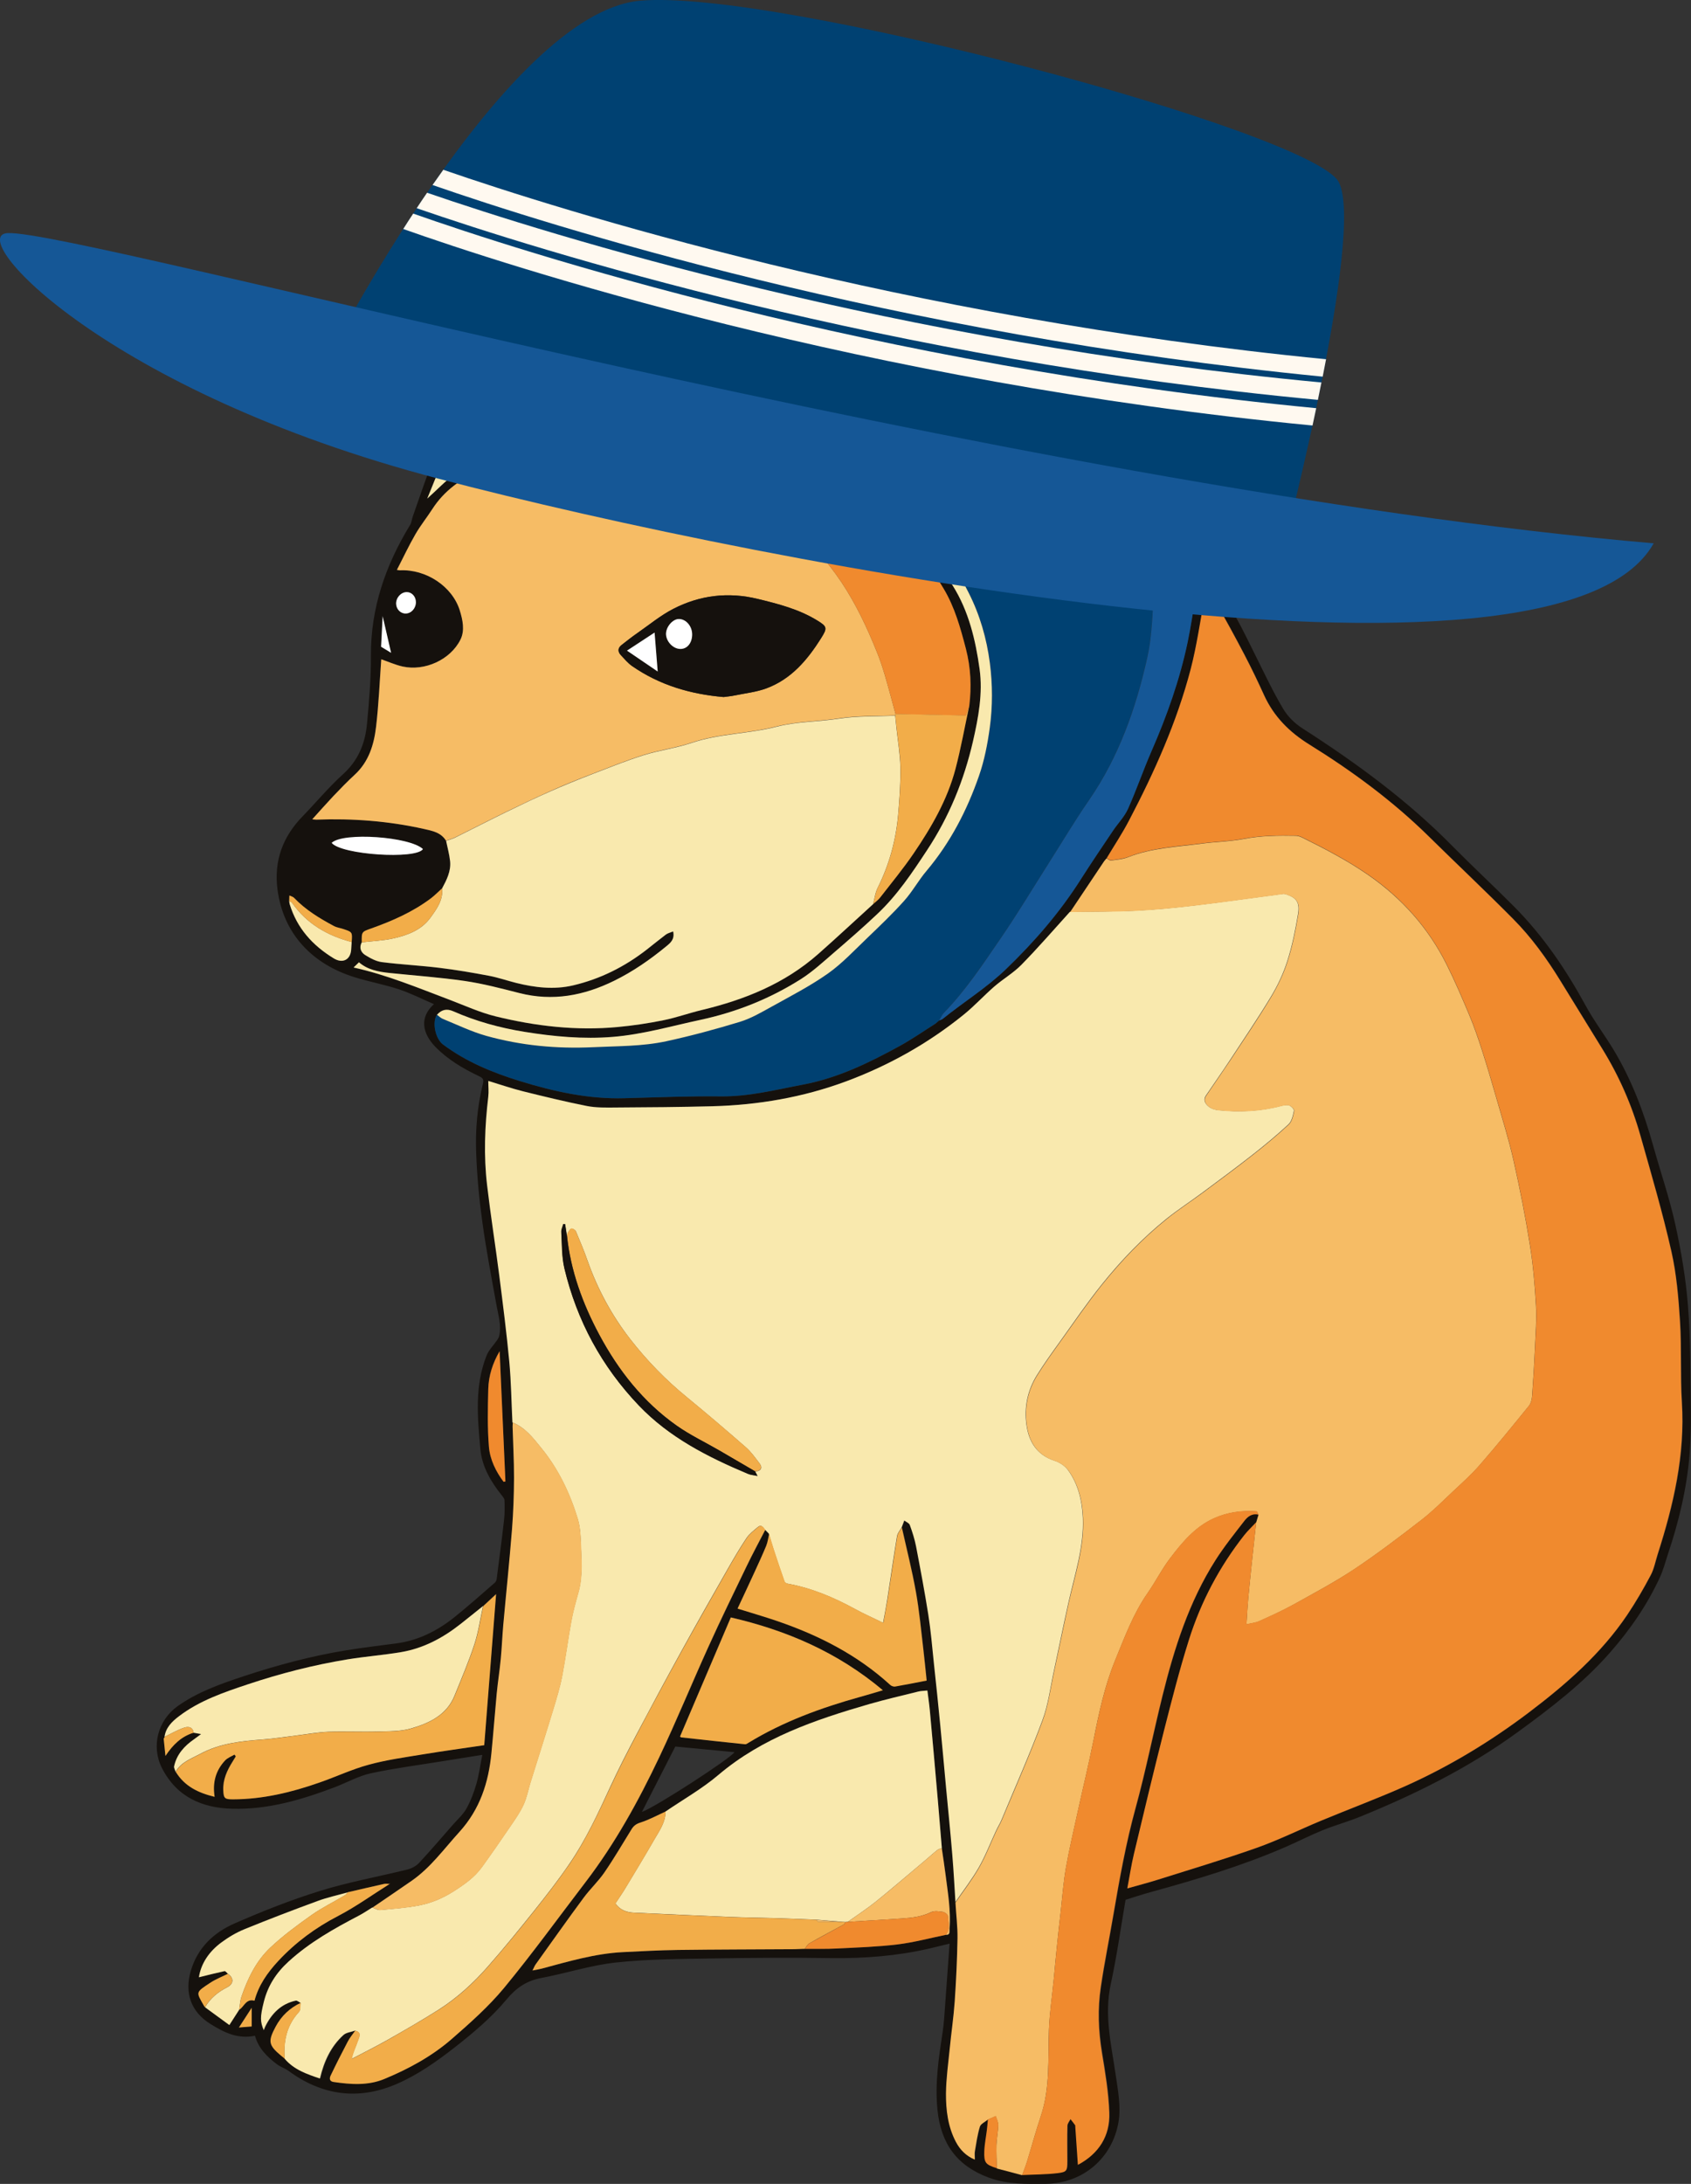 <?xml version="1.0" encoding="UTF-8"?>
<svg id="Capa_1" data-name="Capa 1" xmlns="http://www.w3.org/2000/svg" viewBox="0 0 201.14 259.7">
  <rect x="0" y="0" width="201.14" height="259.7" fill="#333333" stroke="none"/>
  <defs>
    <style>
      .cls-1 {
        fill: #f2ad49;
      }

      .cls-1, .cls-2, .cls-3, .cls-4, .cls-5, .cls-6, .cls-7, .cls-8, .cls-9, .cls-10 {
        stroke-width: 0px;
      }

      .cls-2 {
        fill: #f08a2e;
      }

      .cls-3 {
        fill: #f6bc65;
      }

      .cls-4 {
        fill: #fff;
      }

      .cls-5 {
        fill: #599832;
      }

      .cls-6 {
        fill: #15110d;
      }

      .cls-7 {
        fill: #fff9f0;
      }

      .cls-8 {
        fill: #155796;
      }

      .cls-9 {
        fill: #f9e9ae;
      }

      .cls-10 {
        fill: #004172;
      }
    </style>
  </defs>
  <g>
    <path class="cls-6" d="m133.89,225.87c-.58,3.39-1.05,6.77-1.77,10.09-.79,3.62.04,7.07.56,10.59.28,1.92.68,3.95.36,5.82-.74,4.24-4.19,7.27-8.65,7.32-2.29.02-4.56.09-6.79-.74-3.78-1.41-5.68-4.03-6.09-8.05-.32-3.17.15-6.21.62-9.29.17-1.13.22-2.29.31-3.43.17-2.29.33-4.57.51-7.05-.91.22-1.68.41-2.44.59-3.83.88-7.71,1.18-11.65,1.13-4.7-.07-9.41-.04-14.12.04-3.82.07-7.65.07-11.44.48-3,.32-5.92,1.28-8.9,1.84-1.76.33-3,1.18-4.14,2.55-1.79,2.15-3.93,3.95-6.14,5.68-2.17,1.7-4.41,3.28-6.92,4.37-4.53,1.97-8.87,1.4-12.88-1.55-.41-.3-.93-.46-1.34-.76-1.18-.88-2.23-1.9-2.65-3.42-2.06.44-3.72-.41-5.33-1.42-2.28-1.43-3.07-3.66-2.31-6.27.81-2.78,2.74-4.59,5.25-5.68,3.32-1.45,6.7-2.79,10.16-3.86,3.38-1.05,6.9-1.68,10.34-2.53.5-.12,1.03-.4,1.38-.76,1.39-1.49,2.71-3.04,4.05-4.57.55-.63,1.21-1.2,1.61-1.92.51-.91.89-1.92,1.18-2.92.32-1.11.47-2.28.71-3.47-1.59.25-3.11.5-4.64.74-2.87.47-5.77.84-8.61,1.45-1.47.32-2.84,1.1-4.26,1.64-3.94,1.5-7.96,2.69-12.21,2.58-3.62-.09-6.64-1.41-8.39-4.85-1.32-2.61-.45-5.7,1.87-7.35,2.38-1.69,5.09-2.64,7.83-3.55,3.99-1.32,8.05-2.41,12.2-3.09,1.98-.32,3.97-.56,5.96-.82,2.66-.35,4.95-1.52,7.01-3.18,1.62-1.31,3.18-2.69,4.75-4.06.11-.1.18-.28.2-.44.3-2.35.62-4.7.88-7.05.09-.75.07-1.52.05-2.27,0-.2-.17-.42-.31-.59-1.31-1.63-2.37-3.43-2.56-5.52-.34-3.74-.7-7.51.74-11.13.27-.67.84-1.22,1.26-1.84.12-.17.22-.37.26-.58.24-1.2-.12-2.34-.33-3.5-.6-3.3-1.23-6.59-1.69-9.91-.38-2.74-.64-5.5-.74-8.26-.11-2.76.14-5.53.8-8.22.14-.56-.04-.7-.47-.91-1.89-.9-3.69-1.96-5.17-3.47-1.57-1.61-1.94-3.52-.18-5.09-1.37-.59-2.72-1.28-4.13-1.75-1.74-.58-3.55-.91-5.3-1.45-4.98-1.54-8.5-5.1-9.19-10.49-.42-3.36.63-6.21,2.98-8.63,1.62-1.67,3.11-3.47,4.83-5.03,1.84-1.66,2.64-3.71,2.85-6.04.25-2.68.48-5.37.46-8.05-.03-5.68,1.75-10.77,4.66-15.54.18-.29.2-.68.32-1.01.88-2.48,1.7-4.99,2.69-7.43.41-1.02.52-1.95.34-3-.46-2.65-.32-5.32.07-7.96.24-1.62.48-3.24.91-4.81.62-2.23,1.48-4.39,2.91-6.24,1.98-2.56,4.41-4.48,7.75-4.98,5.9-.89,12.44,1.47,15.16,7.06.5,1.03.73,2.18,1.11,3.34,6.26-1.43,12.7-.87,19.21.17.87-2.64,2.46-4.93,4.16-7.18,1.87-2.49,4.41-3.79,7.39-4.23,7.07-1.04,13.25.96,18.51,5.74,2.58,2.35,4.85,5.01,6.5,8.08,2.89,5.37,5.77,10.78,6.79,16.9.42,2.51.62,5.06.85,7.6.11,1.2.07,2.41.12,3.61,0,.22.08.48.22.64,2.49,2.77,4,6.13,5.64,9.41,1.03,2.07,2.02,4.17,3.2,6.15.54.91,1.38,1.74,2.27,2.31,6.39,4.1,12.49,8.56,17.84,13.99,2.41,2.44,4.92,4.77,7.34,7.2,3.45,3.47,6.17,7.47,8.51,11.76.98,1.8,2.23,3.46,3.3,5.22,2.17,3.58,3.63,7.45,4.75,11.47.87,3.12,1.93,6.19,2.63,9.35.7,3.19,1.26,6.45,1.51,9.71.32,4.01.28,8.05.34,12.08.03,1.82,0,3.64-.14,5.45-.32,4.11-1.28,8.1-2.59,12-.3.91-.54,1.85-.94,2.72-1.52,3.31-3.57,6.27-5.97,9-3.2,3.64-7.01,6.55-10.9,9.39-5.85,4.27-12.26,7.45-18.93,10.15-1.44.58-2.95.99-4.39,1.58-1.49.61-2.92,1.35-4.4,1.99-5.17,2.24-10.56,3.85-15.98,5.34-1,.27-1.98.6-3,.92Zm-114.29-19.33c-.04.07-.08.13-.13.2.07.69.14,1.38.21,2.06.89-1.34,1.88-2.31,3.34-2.76.23.04.46.08.9.16-.39.29-.61.45-.83.61-1.16.81-2.07,1.8-2.38,3.22-.04.2.12.45.19.68,1.05,1.71,2.69,2.48,4.61,2.95-.28-1.71.14-3.15,1.26-4.34.29-.3.73-.46,1.1-.68.05.07.11.14.16.21-.13.21-.25.43-.39.64-.65,1.03-1.14,2.12-1.1,3.37.04,1,.17,1.1,1.16,1.1,3.56,0,6.96-.83,10.29-2,1.96-.69,3.86-1.58,5.86-2.12,2.13-.58,4.33-.88,6.51-1.24,2.36-.39,4.73-.71,7.22-1.08.47-5.92.94-11.88,1.41-17.96-.62.58-1.07,1-1.53,1.42-.89.71-1.78,1.44-2.68,2.14-2.1,1.64-4.4,2.89-7.05,3.34-2.13.36-4.29.52-6.41.87-4.02.66-7.96,1.67-11.83,2.96-2.89.96-5.77,1.94-8.23,3.82-.82.62-1.54,1.33-1.69,2.43h.03Zm14.8-99.39c.02.13.02.26.06.38.87,2.85,2.72,4.9,5.23,6.43,1.04.63,1.98.21,2.08-1,.03-.31.04-.62.06-.93.09-1.18.09-1.19-.98-1.55-.37-.12-.77-.17-1.11-.35-1.72-.92-3.39-1.93-4.76-3.36-.14-.14-.37-.19-.56-.28,0,.22-.01.45-.02.67Zm11.96,116.88c-.23,0-.47-.05-.69,0-1.44.32-2.88.66-4.31.99-1.2.34-2.42.6-3.58,1.03-2.91,1.07-5.81,2.18-8.69,3.35-.97.4-1.91.95-2.76,1.58-1.43,1.06-2.41,2.47-2.67,4.14,1.02-.25,2.03-.51,3.05-.73.11-.02.27.21.41.32-.69.35-1.43.63-2.07,1.05-1.79,1.18-1.72,1.07-.78,2.74.04.07.09.13.13.19.96.7,1.92,1.4,2.9,2.11.47-.74.82-1.28,1.17-1.82.58-.36.8-1.35,1.81-1.07.47-1.81,1.5-3.32,2.85-4.75,2.07-2.21,4.4-3.93,7.08-5.32,2.14-1.11,4.11-2.54,6.15-3.83,0-.03.01-.07.02-.1,0,.04,0,.07,0,.11Zm66.15,6.04c.57.03.41-.4.44-.71.18-2.2-.21-4.35-.48-6.52-.13-1.03-.29-2.05-.44-3.07-.16-1.87-.31-3.75-.47-5.62-.31-3.59-.63-7.18-.96-10.76-.07-.77-.19-1.54-.29-2.36-.4.04-.75.04-1.07.12-1.96.49-3.93.94-5.87,1.5-6.41,1.86-12.68,3.98-17.91,8.41-1.94,1.64-4.19,2.92-6.3,4.36-.99.45-1.96.98-2.99,1.31-.5.16-.8.39-1.06.8-1.06,1.71-2.07,3.45-3.21,5.11-.73,1.07-1.7,1.97-2.47,3.01-1.93,2.63-3.82,5.29-5.72,7.94-.12.17-.19.37-.38.73.51-.1.81-.15,1.1-.22,3.17-.84,6.32-1.78,9.63-1.96,2.19-.11,4.38-.23,6.57-.26,4.62-.06,9.24-.06,13.86-.09.35-.01.7-.03,1.05-.04.05,0,.1,0,.16,0,1.27-.01,2.55.02,3.82-.04,2.42-.12,4.85-.2,7.25-.49,1.93-.23,3.82-.75,5.73-1.14Zm2.78-146.12c.28-2.3.19-4.54-.4-6.82-.65-2.49-1.32-4.93-2.65-7.15-2.08-3.48-4.58-6.58-7.84-9.06-1.92-1.45-3.8-2.94-5.98-4-3.5-1.72-7.24-2.73-10.97-3.79-3.84-1.09-7.75-1.66-11.74-1.51-3.47.13-6.92.47-10.32,1.26-2.86.67-5.63,1.53-8.2,2.99-2.33,1.04-4.35,2.47-5.76,4.65-.65,1.01-1.41,1.95-2.01,2.99-.79,1.37-1.46,2.8-2.21,4.25.2.03.28.05.35.05,3.13-.15,6.23,1.92,7.12,4.74.37,1.16.64,2.41.09,3.5-1.2,2.41-4.26,3.78-6.88,3.2-.89-.2-1.75-.59-2.54-.86-.2,2.64-.3,5.36-.62,8.05-.25,2.11-.86,4.13-2.53,5.67-.88.81-1.72,1.68-2.55,2.55-.83.88-1.63,1.79-2.51,2.76.25.02.37.05.49.04,4.3-.16,8.56.16,12.77,1.1,1.01.23,2.06.41,2.66,1.42.16.81.39,1.61.48,2.43.13,1.19-.41,2.22-.95,3.23-.44.4-.86.83-1.33,1.19-2.14,1.61-4.56,2.67-7.06,3.57-1.19.42-1.19.41-1.17,1.67-.33.63-.09,1.19.41,1.51.6.38,1.29.76,1.98.84,2.28.29,4.58.4,6.85.68,1.98.24,3.96.58,5.92.95,1.09.21,2.15.58,3.23.85,2.23.55,4.48.82,6.74.29,3.24-.76,6.15-2.21,8.77-4.26.76-.59,1.5-1.22,2.28-1.79.23-.17.55-.24.86-.37.22.95-.33,1.38-.83,1.78-1.92,1.58-3.95,2.99-6.19,4.09-3.6,1.77-7.31,2.47-11.27,1.46-2.15-.55-4.31-1.11-6.51-1.44-2.96-.43-5.96-.64-8.95-.95-1.33-.14-2.63-.39-3.62-1.27-.23.22-.44.42-.64.62,3.94.87,7.66,2.42,11.42,3.84,1.81.68,3.6,1.51,5.47,1.97,4.76,1.16,9.61,1.73,14.52,1.27,1.81-.17,3.62-.44,5.41-.8,1.55-.31,3.04-.85,4.58-1.22,5.1-1.22,9.86-3.14,13.85-6.65,2.21-1.95,4.36-3.96,6.54-5.94.28-.26.61-.49.84-.79,1.34-1.73,2.74-3.43,3.97-5.23,2.12-3.11,4.01-6.37,4.98-10.04.65-2.47,1.1-5,1.64-7.5Zm-3.59,37.41h.01c.14-.07.3-.1.41-.2,2.47-2,5.18-3.67,7.5-5.89,3.39-3.26,6.44-6.78,8.96-10.76,1.23-1.94,2.52-3.84,3.8-5.74.58-.87,1.35-1.64,1.77-2.57,1.01-2.26,1.81-4.61,2.8-6.87,1.83-4.19,3.35-8.48,4.3-12.96.38-1.78.64-3.59.93-5.39.14-.84.25-1.69.29-2.54.03-.62-.1-1.25-.1-1.88.02-3.17-.15-6.33-.84-9.43-.6-2.72-.79-5.58-2.32-8.05-.25-.4-.44-.83-.64-1.25-2.3-4.73-4.59-9.46-8.24-13.35-.82-.87-1.53-1.86-2.44-2.62-1.94-1.61-4.16-2.76-6.55-3.57-1.3-.44-2.6-1.04-3.94-1.19-1.88-.2-3.81-.2-5.69-.01-2.08.21-4.06.91-5.82,2.11-.32.22-.75.36-.93.66-1.82,2.9-4.03,5.57-5.2,8.84-1.44-.21-2.88-.47-4.32-.62-3.53-.37-7.08-.53-10.63-.34-.2.01-.4.09-.6.13-.92.1-1.84.25-2.76.29-.7.03-1.41-.09-2.12-.15-.15-.47-.3-.94-.46-1.4-1.01-3.02-2.82-5.42-5.64-6.93-3.64-1.96-7.49-2.31-11.43-1.03-1.25.41-2.51.9-3.39,1.98-.62.8-1.34,1.54-1.86,2.4-1.73,2.89-2.77,6.02-3.17,9.38-.35,2.92-.62,5.83-.11,8.73.22,1.28-.05,2.36-.59,3.45-.12.25-.19.54-.28.81-.51,1.26-1.02,2.53-1.58,3.9,1.17-1.05,2.13-2.1,3.28-2.9,2.38-1.67,4.99-2.9,7.78-3.73,3.37-1.01,6.81-1.63,10.32-1.95,3.67-.33,7.35-.49,10.93.3,4.14.91,8.22,2.12,12.25,3.41,5.29,1.69,9.6,5.03,13.38,8.97,1.77,1.84,3.19,4.06,4.56,6.24,1.9,3.01,2.72,6.46,3.2,9.93.4,2.87-.14,5.77-.79,8.61-1.06,4.63-2.82,8.95-5.46,12.93-1.78,2.69-3.56,5.36-5.91,7.58-1.67,1.58-3.41,3.09-5.15,4.59-1.28,1.1-2.54,2.27-3.96,3.17-3.67,2.32-7.64,3.91-11.91,4.83-3.47.75-6.87,1.74-10.44,2.03-3.54.29-7.04-.04-10.52-.6-2.92-.47-5.77-1.26-8.48-2.45-.77-.34-1.38-.18-1.92.41-.6.92-.18,2.87.72,3.54,2.76,2.06,5.87,3.34,9.14,4.35,4.07,1.25,8.16,2.16,12.44,2.04,3.82-.1,7.64-.27,11.46-.22,3.35.04,6.55-.79,9.79-1.4,4.14-.78,7.86-2.6,11.51-4.6,1.46-.8,2.83-1.76,4.24-2.65.14-.12.28-.24.42-.36Zm38,58.76c-.09.31-.19.62-.28.93-.46.49-.97.96-1.38,1.49-2.95,3.75-5.16,7.92-6.59,12.46-1.12,3.55-2.04,7.16-2.96,10.77-1.25,4.89-2.42,9.81-3.59,14.72-.31,1.31-.51,2.64-.78,4.07,1.29-.36,2.44-.66,3.58-1.02,3.95-1.25,7.92-2.43,11.82-3.81,2.6-.92,5.08-2.16,7.64-3.22,3.37-1.4,6.8-2.67,10.13-4.16,5.18-2.32,10.01-5.25,14.55-8.68,4.44-3.36,8.61-6.99,11.75-11.65,1.02-1.51,1.93-3.09,2.78-4.7.41-.77.57-1.67.84-2.52,1.89-5.86,3.27-11.79,2.87-18.04-.2-3.18-.02-6.39-.22-9.58-.18-2.81-.41-5.65-1.03-8.38-1.05-4.61-2.39-9.16-3.67-13.72-1.03-3.66-2.55-7.12-4.55-10.36-1.67-2.71-3.33-5.42-5-8.12-1.62-2.63-3.43-5.14-5.61-7.33-3.29-3.32-6.69-6.52-10.02-9.8-4.29-4.22-9.1-7.76-14.19-10.92-2.39-1.48-4.25-3.33-5.41-5.89-.73-1.61-1.5-3.21-2.32-4.78-1.07-2.06-2.18-4.09-3.32-6.11-.3-.54-.74-1-1.22-1.63-.09.41-.14.61-.18.81-.55,2.89-.95,5.82-1.69,8.65-1.64,6.29-4.3,12.2-7.31,17.94-.81,1.54-1.78,3-2.67,4.5-.1.12-.22.22-.3.35-1.35,2.01-2.69,4.03-4.04,6.04-1.91,2.1-3.77,4.26-5.76,6.29-.96.98-2.18,1.69-3.23,2.59-1.24,1.07-2.35,2.29-3.61,3.32-4.22,3.44-8.94,6.08-14.02,7.96-5.11,1.9-10.47,2.82-15.94,2.96-3.82.1-7.64.13-11.46.15-1.15,0-2.32.03-3.44-.18-2.57-.5-5.11-1.12-7.65-1.76-1.35-.34-2.67-.79-4.07-1.22,0,.66.06,1.27,0,1.86-.41,3.52-.55,7.04-.14,10.56.43,3.59.99,7.16,1.45,10.75.44,3.41.87,6.81,1.19,10.23.22,2.39.26,4.8.37,7.21,0,.16-.03.31-.02.47.06,2.04.18,4.08.17,6.11,0,2.04-.07,4.08-.24,6.11-.3,3.8-.7,7.59-1.04,11.38-.12,1.35-.17,2.71-.3,4.06-.13,1.37-.34,2.73-.48,4.1-.23,2.36-.4,4.73-.63,7.09-.34,3.49-1.36,6.66-3.81,9.36-1.82,2.01-3.41,4.24-5.68,5.81-1.54,1.07-3.1,2.12-4.65,3.18-.53.32-1.05.68-1.6.97-2.95,1.55-5.83,3.15-8.35,5.45-1.52,1.38-2.48,2.9-2.95,4.8-.46,1.83-.43,2.36-.01,3.37.07-.16.12-.31.18-.45.76-1.54,1.88-2.69,3.62-3.06.17-.04.38.17.58.26-1.3.62-2.3,1.56-2.98,2.84-.92,1.73-.85,2.18.62,3.42.16.13.32.26.48.39,1.11,1.29,2.62,1.81,4.19,2.35.48-2.05,1.3-3.81,2.79-5.17.34-.31.91-.35,1.37-.52-.3.43-.64.83-.88,1.29-.7,1.33-1.38,2.68-2.03,4.03-.15.32-.18.69.34.77,2.03.3,4.09.45,6.03-.35,2.89-1.2,5.66-2.7,8.03-4.76,2.18-1.9,4.38-3.85,6.22-6.07,3.37-4.08,6.48-8.38,9.7-12.59,3.51-4.59,6.28-9.62,8.75-14.82,2.06-4.33,3.87-8.79,5.86-13.16,1.46-3.21,3-6.37,4.53-9.55.71-1.47,1.49-2.91,2.24-4.37.15.15.3.3.44.45-.11.48-.17.98-.35,1.43-.43,1.06-.92,2.1-1.4,3.15-.67,1.46-1.35,2.91-2.01,4.32,1.63.51,3.2.96,4.74,1.49,4.93,1.7,9.51,4.02,13.4,7.57.15.13.42.24.6.21,1.23-.21,2.45-.46,3.75-.71-.13-1.2-.24-2.44-.39-3.68-.27-2.27-.48-4.56-.88-6.82-.46-2.58-1.11-5.13-1.68-7.69l.32-.84c.23.18.58.31.66.54.3.83.57,1.67.74,2.53.52,2.71,1.04,5.41,1.46,8.14.3,1.9.45,3.83.66,5.75.26,2.49.52,4.99.77,7.48.24,2.44.45,4.89.68,7.33.25,2.65.52,5.3.74,7.96.16,1.9.25,3.81.38,5.71.09,1.4.27,2.81.24,4.21-.04,2.5-.16,5.01-.33,7.5-.13,1.87-.4,3.73-.59,5.59-.18,1.79-.43,3.57-.45,5.36-.02,1.98.23,3.96,1.18,5.76.49.93,1.19,1.66,2.25,2.11,0-.4-.04-.69,0-.97.17-.99.3-1.99.6-2.95.11-.35.62-.57.95-.84-.04.41-.07.82-.12,1.23-.1.85-.28,1.69-.31,2.55-.05,1.41.13,1.6,1.5,2.04,1,.27,2,.54,3.01.8,1.42-.07,2.85-.07,4.25-.23,1.07-.13,1.12-.28,1.12-1.4,0-1.41-.02-2.83.01-4.24,0-.26.24-.52.37-.78.19.24.38.48.56.73.03.04.01.1.01.15.1,1.51.2,3.01.31,4.56,2.49-1.33,3.83-3.43,3.73-6.19-.08-2.38-.48-4.77-.87-7.13-.43-2.61-.52-5.21-.14-7.81.43-2.88,1.01-5.75,1.5-8.62.73-4.26,1.49-8.51,2.64-12.69,1.21-4.41,2.1-8.91,3.2-13.35,1.4-5.64,3.15-11.16,6.3-16.11,1.05-1.65,2.28-3.18,3.48-4.73.38-.49.92-.88,1.64-.7Zm-44.69,20.87c-5.39-4.54-11.5-7.14-18.09-8.66-2.04,4.78-4.04,9.48-6.04,14.16.08.07.1.1.12.1,2.54.28,5.07.56,7.61.82.13.01.29-.1.42-.18,4.13-2.52,8.63-4.16,13.27-5.45.89-.25,1.77-.52,2.7-.79Zm-24.68,6.69c-1.31,2.56-2.63,5.16-3.98,7.79,1.64-.58,10.62-6.41,11.01-7.11-2.31-.22-4.64-.44-7.04-.67Zm-20.91-47.01c-.83,1.41-1.32,2.92-1.35,4.51-.05,2.29-.11,4.6.08,6.88.13,1.5.81,2.91,1.74,4.14.07-.01.15-.03.22-.04-.23-5.16-.46-10.32-.69-15.49Zm-19.98-60.45c1.13,1.43,10.04,2,10.86.74-1.56-1.48-9.49-2.05-10.86-.74Zm10.02-28.66c-.01-.66-.5-1.18-1.11-1.16-.7.01-1.29.69-1.24,1.43.04.65.55,1.14,1.16,1.12.67-.02,1.21-.65,1.19-1.39Zm-3.96,1.67c-.07,1.31-.13,2.52-.19,3.67.47.29.86.52,1.19.72-.33-1.43-.65-2.85-1.01-4.39Zm-17.08,167.86c.66-.05,1.09-.08,1.51-.12v-2.22c-.54.83-.95,1.47-1.51,2.33Z"/>
    <path class="cls-9" d="m113.65,226.25c-.12-1.9-.22-3.81-.38-5.71-.22-2.65-.49-5.3-.74-7.96-.23-2.44-.44-4.89-.68-7.33-.24-2.5-.5-4.99-.77-7.48-.2-1.92-.36-3.84-.66-5.75-.43-2.72-.94-5.43-1.46-8.14-.17-.86-.44-1.71-.74-2.53-.08-.23-.43-.36-.66-.54-.11.28-.21.56-.32.84-.19.33-.48.65-.54,1.01-.41,2.49-.77,4.99-1.15,7.48-.14.91-.32,1.82-.51,2.84-1.19-.58-2.28-1.06-3.32-1.63-2.55-1.39-5.19-2.51-8.06-3.03-.13-.02-.31-.13-.35-.24-.44-1.24-.86-2.49-1.27-3.75-.21-.65-.4-1.31-.6-1.97-.15-.15-.3-.3-.44-.45-.23-.27-.43-.68-.87-.31-.47.4-.99.79-1.33,1.29-.8,1.19-1.52,2.43-2.23,3.67-1.85,3.24-3.69,6.47-5.49,9.74-1.81,3.28-3.59,6.59-5.34,9.9-1.09,2.06-2.16,4.14-3.14,6.26-1.45,3.16-2.91,6.32-4.88,9.19-1.3,1.91-2.73,3.74-4.17,5.55-1.8,2.25-3.62,4.49-5.52,6.65-1.72,1.96-3.65,3.73-5.87,5.14-1.97,1.25-4,2.42-6.03,3.57-1.41.8-2.87,1.52-4.31,2.28.15-.79.51-1.45.74-2.15.14-.42.53-1.04-.35-1.21-.46.17-1.03.21-1.37.52-1.49,1.36-2.31,3.12-2.79,5.17-1.57-.53-3.09-1.05-4.19-2.35-.17-2.08.23-3.98,1.7-5.58.21-.23.13-.71.19-1.07-.19-.09-.41-.3-.58-.26-1.74.38-2.85,1.52-3.62,3.06-.07.14-.12.28-.18.45-.42-1.01-.45-1.54.01-3.37.48-1.9,1.44-3.42,2.95-4.8,2.51-2.29,5.39-3.9,8.35-5.45.55-.29,1.07-.64,1.6-.97.32.11.64.33.95.3,1.58-.15,3.17-.26,4.72-.57,1.42-.29,2.76-.86,4.02-1.67,1.27-.81,2.46-1.64,3.34-2.86,1.15-1.59,2.27-3.21,3.37-4.83.57-.83,1.16-1.67,1.58-2.58.39-.83.56-1.77.83-2.66.92-2.95,1.86-5.89,2.76-8.85.38-1.26.77-2.53,1.01-3.82.41-2.14.69-4.31,1.08-6.46.21-1.17.53-2.32.85-3.46.56-1.97.35-3.98.29-5.98-.03-.94-.1-1.92-.38-2.82-.93-3.04-2.3-5.89-4.31-8.36-.97-1.19-1.92-2.46-3.44-3.06-.12-2.4-.15-4.81-.37-7.21-.32-3.42-.76-6.83-1.19-10.23-.46-3.59-1.03-7.16-1.45-10.75-.42-3.52-.28-7.04.14-10.56.07-.59,0-1.2,0-1.86,1.4.42,2.72.88,4.07,1.22,2.54.63,5.09,1.25,7.65,1.76,1.12.22,2.29.19,3.44.18,3.82-.02,7.64-.05,11.46-.15,5.47-.14,10.82-1.06,15.94-2.96,5.08-1.89,9.8-4.53,14.02-7.96,1.27-1.03,2.38-2.25,3.61-3.32,1.04-.9,2.27-1.61,3.23-2.59,1.99-2.03,3.85-4.18,5.76-6.29,2.61-.04,5.23-.01,7.84-.14,2.39-.12,4.78-.35,7.15-.64,3.46-.41,6.91-.91,10.36-1.36.15-.02.31.03.45.08,1.13.39,1.56.95,1.34,2.29-.31,1.89-.69,3.78-1.27,5.6-.47,1.48-1.15,2.93-1.96,4.27-1.55,2.57-3.24,5.05-4.88,7.55-.93,1.41-1.9,2.79-2.84,4.18-.39.57-.06,1.03.35,1.35.29.23.71.36,1.09.4,2.51.26,4.99.15,7.44-.49.32-.08.7-.17.99-.08.25.08.62.46.59.64-.12.57-.26,1.26-.65,1.62-1.38,1.28-2.84,2.49-4.32,3.65-1.95,1.53-3.96,3.01-5.95,4.49-1.4,1.04-2.88,2-4.24,3.09-2.86,2.31-5.41,4.96-7.71,7.83-1.75,2.18-3.32,4.49-4.95,6.76-.95,1.32-1.9,2.64-2.76,4.02-1.11,1.79-1.52,3.79-1.24,5.86.27,2.02,1.22,3.61,3.35,4.3.6.19,1.25.62,1.61,1.13,1.2,1.67,1.66,3.61,1.75,5.65.15,3.47-.96,6.73-1.7,10.05-.61,2.71-1.15,5.44-1.74,8.16-.43,1.98-.67,4.03-1.38,5.91-1.48,3.98-3.21,7.86-4.84,11.78-.19.46-.46.88-.67,1.34-.68,1.45-1.25,2.96-2.04,4.34-.83,1.45-1.87,2.78-2.81,4.16Zm-46.22-79.35l-.2-1.31c-.07,0-.15,0-.22,0-.08.31-.25.63-.23.94.09,1.45.04,2.93.37,4.33,1.48,6.21,4.42,11.65,8.84,16.28,3.63,3.81,8.2,6.12,12.97,8.13.31.13.67.15,1.15.26-.15-.28-.21-.41-.28-.54.7-.06.92-.45.5-.99-.51-.66-1-1.36-1.62-1.9-2.29-2-4.6-3.97-6.95-5.9-2.54-2.07-4.81-4.4-6.81-6.97-2.18-2.81-3.87-5.93-5.06-9.3-.41-1.18-.9-2.33-1.38-3.48-.07-.17-.35-.36-.52-.35-.15.01-.3.28-.42.46-.07.1-.09.24-.13.36Z"/>
    <path class="cls-3" d="m113.65,226.25c.95-1.38,1.98-2.71,2.81-4.16.79-1.38,1.36-2.89,2.04-4.34.21-.45.48-.88.67-1.34,1.64-3.92,3.36-7.81,4.84-11.78.7-1.88.95-3.93,1.38-5.91.59-2.72,1.14-5.45,1.74-8.16.75-3.32,1.85-6.57,1.7-10.05-.09-2.04-.55-3.98-1.75-5.65-.37-.51-1.01-.93-1.61-1.13-2.12-.69-3.07-2.27-3.35-4.3-.28-2.07.13-4.07,1.24-5.86.86-1.38,1.81-2.7,2.76-4.02,1.63-2.27,3.21-4.58,4.95-6.76,2.3-2.86,4.84-5.52,7.71-7.83,1.36-1.1,2.83-2.05,4.24-3.09,1.99-1.48,3.99-2.95,5.95-4.49,1.48-1.16,2.94-2.37,4.32-3.65.39-.36.53-1.05.65-1.62.04-.17-.33-.56-.59-.64-.29-.09-.67,0-.99.08-2.45.64-4.94.75-7.44.49-.38-.04-.8-.17-1.09-.4-.41-.32-.74-.78-.35-1.35.94-1.4,1.91-2.78,2.84-4.18,1.65-2.5,3.34-4.99,4.88-7.55.8-1.34,1.49-2.79,1.96-4.27.58-1.82.96-3.71,1.27-5.6.22-1.34-.21-1.9-1.34-2.29-.14-.05-.31-.1-.45-.08-3.45.45-6.9.95-10.36,1.36-2.38.28-4.76.52-7.15.64-2.61.13-5.23.1-7.84.14,1.35-2.01,2.69-4.03,4.04-6.04.09-.13.2-.23.3-.35.18.09.37.28.53.26.69-.1,1.42-.15,2.06-.41,2.81-1.1,5.8-1.21,8.73-1.6,1.65-.22,3.33-.24,4.96-.55,2.07-.4,4.15-.42,6.23-.38.27,0,.56.12.81.24,2.68,1.33,5.33,2.71,7.81,4.43,4.01,2.78,7.15,6.31,9.32,10.66.99,1.98,1.86,4.02,2.72,6.07.55,1.32,1.02,2.69,1.46,4.05.61,1.91,1.18,3.83,1.73,5.75.7,2.45,1.47,4.89,2.03,7.37.75,3.32,1.41,6.67,1.95,10.04.39,2.41.59,4.86.73,7.29.09,1.64-.05,3.29-.12,4.93-.09,1.93-.2,3.85-.34,5.78-.03.4-.13.87-.37,1.17-1.92,2.37-3.84,4.73-5.84,7.03-.99,1.14-2.12,2.15-3.22,3.18-1.23,1.16-2.43,2.37-3.77,3.4-2.6,2.01-5.21,4-7.94,5.82-2.33,1.54-4.81,2.86-7.25,4.22-1.32.73-2.7,1.35-4.07,1.97-.42.19-.9.23-1.52.38.08-1.21.13-2.19.22-3.17.13-1.42.28-2.84.43-4.27.16-1.55.33-3.1.5-4.65.09-.31.19-.62.28-.93-.08-.15-.15-.42-.24-.42-1.75-.12-3.46.11-5.05.83-2.23,1-3.77,2.85-5.2,4.73-1,1.31-1.75,2.81-2.69,4.16-1.71,2.45-2.73,5.24-3.85,7.96-1.26,3.06-1.95,6.3-2.59,9.54-.56,2.81-1.24,5.59-1.85,8.38-.49,2.26-1.03,4.51-1.43,6.79-.3,1.71-.43,3.46-.62,5.19-.17,1.47-.33,2.95-.48,4.42-.13,1.22-.23,2.44-.35,3.65-.19,1.99-.49,3.98-.57,5.98-.13,3.46.16,6.94-.97,10.3-.59,1.75-1.07,3.54-1.61,5.31-.18.58-.4,1.14-.61,1.7-1-.27-2-.54-3.01-.8-.02-.93-.08-1.85-.05-2.78.03-.8.2-1.59.22-2.38,0-.35-.19-.7-.3-1.06-.31.14-.63.27-.94.41-.33.28-.84.5-.95.84-.29.95-.43,1.96-.6,2.95-.05.28,0,.57,0,.97-1.06-.46-1.76-1.18-2.25-2.11-.95-1.8-1.19-3.78-1.18-5.76.02-1.79.27-3.58.45-5.36.18-1.86.46-3.72.59-5.59.17-2.5.29-5,.33-7.5.02-1.4-.16-2.81-.24-4.21Z"/>
    <path class="cls-2" d="m149.42,181.05c-.17,1.55-.33,3.1-.5,4.65-.15,1.42-.3,2.84-.43,4.27-.09.98-.14,1.96-.22,3.17.62-.15,1.11-.19,1.52-.38,1.37-.62,2.75-1.24,4.07-1.97,2.45-1.35,4.93-2.67,7.25-4.22,2.73-1.81,5.35-3.81,7.94-5.82,1.33-1.03,2.54-2.24,3.77-3.4,1.1-1.03,2.23-2.05,3.22-3.18,2-2.3,3.92-4.66,5.84-7.03.24-.3.34-.77.37-1.17.14-1.92.25-3.85.34-5.78.07-1.64.22-3.3.12-4.93-.14-2.44-.35-4.88-.73-7.29-.54-3.36-1.2-6.71-1.95-10.04-.56-2.48-1.33-4.92-2.03-7.37-.55-1.92-1.12-3.84-1.73-5.75-.44-1.37-.91-2.73-1.46-4.05-.86-2.04-1.73-4.09-2.72-6.07-2.18-4.35-5.31-7.88-9.32-10.66-2.48-1.71-5.12-3.1-7.81-4.43-.25-.12-.54-.24-.81-.24-2.09-.03-4.16-.01-6.23.38-1.63.31-3.31.34-4.96.55-2.94.38-5.92.5-8.73,1.6-.64.25-1.37.31-2.06.41-.16.02-.35-.17-.53-.26.9-1.5,1.87-2.96,2.67-4.5,3.01-5.75,5.66-11.65,7.31-17.94.74-2.84,1.14-5.77,1.69-8.65.04-.2.09-.4.18-.81.48.63.92,1.09,1.22,1.63,1.13,2.02,2.25,4.06,3.32,6.11.82,1.57,1.59,3.17,2.32,4.78,1.17,2.56,3.02,4.41,5.41,5.89,5.09,3.16,9.9,6.7,14.19,10.92,3.33,3.28,6.73,6.48,10.02,9.8,2.18,2.19,3.99,4.7,5.61,7.33,1.67,2.71,3.33,5.42,5,8.12,2,3.24,3.52,6.7,4.55,10.36,1.29,4.56,2.63,9.11,3.67,13.72.62,2.73.85,5.57,1.03,8.38.2,3.18.02,6.39.22,9.58.39,6.24-.99,12.17-2.87,18.04-.27.84-.43,1.75-.84,2.52-.85,1.61-1.77,3.19-2.78,4.7-3.14,4.66-7.31,8.29-11.75,11.65-4.53,3.42-9.37,6.35-14.55,8.68-3.33,1.49-6.76,2.76-10.13,4.16-2.55,1.06-5.04,2.3-7.64,3.22-3.9,1.38-7.87,2.56-11.82,3.81-1.14.36-2.29.65-3.58,1.02.27-1.43.47-2.76.78-4.07,1.17-4.91,2.35-9.82,3.59-14.72.92-3.61,1.84-7.22,2.96-10.77,1.43-4.54,3.64-8.71,6.59-12.46.42-.53.92-.99,1.38-1.49Z"/>
    <path class="cls-10" d="m111.27,121.72c-1.41.89-2.78,1.85-4.24,2.65-3.64,2-7.37,3.82-11.51,4.6-3.24.61-6.43,1.44-9.79,1.4-3.82-.04-7.64.12-11.46.22-4.28.12-8.38-.79-12.44-2.04-3.27-1.01-6.38-2.29-9.14-4.35-.9-.67-1.32-2.62-.72-3.54.23.17.43.38.69.49,1.72.7,3.4,1.52,5.17,2.02,4.14,1.17,8.37,1.56,12.7,1.35,2.92-.14,5.86-.09,8.72-.71,2.95-.64,5.87-1.43,8.76-2.31,1.33-.41,2.58-1.14,3.8-1.82,2.25-1.25,4.56-2.43,6.66-3.92,1.71-1.21,3.17-2.79,4.7-4.25,1.49-1.43,2.99-2.85,4.36-4.39.99-1.1,1.71-2.44,2.67-3.57,2.83-3.36,4.82-7.19,6.24-11.3.64-1.84,1.01-3.75,1.28-5.7.35-2.59.34-5.17.01-7.73-.37-2.9-1.17-5.7-2.52-8.34-1.53-3.01-3.1-5.95-5.69-8.26-2.27-2.02-4.52-4.03-7.15-5.57-3.32-1.94-6.7-3.77-10.39-4.9-3.79-1.15-7.62-2.22-11.58-2.48-2.94-.19-5.93-.38-8.85-.07-3.16.34-6.3,1.15-9.38,1.99-2.07.56-4.07,1.46-6.04,2.34-1.08.48-2.04,1.25-3.07,1.86-.16.1-.43.01-.66.01.09-.27.16-.55.28-.81.54-1.09.82-2.17.59-3.45-.51-2.9-.24-5.81.11-8.73.4-3.37,1.44-6.49,3.17-9.38.52-.86,1.23-1.6,1.86-2.4.38-.07.76-.14,1.14-.22,1.17-.23,2.34-.57,3.52-.67,2.48-.2,4.85.17,7.14,1.33,2.74,1.39,5.25,3,7.07,5.53.51.71,1.08,1.35,2.05,1.41.71.06,1.42.18,2.12.15.92-.03,1.84-.19,2.76-.29.47,0,.96-.06,1.41.04,3.94.89,7.88,1.8,11.82,2.74.92.22,1.6-.11,1.87-1.01.1-.33.3-.63.46-.94,1.17-3.28,3.38-5.95,5.2-8.84.19-.3.62-.44.93-.66,1.63-.33,3.24-.72,4.88-.96,2.26-.33,4.54-.33,6.7.47,2.48.93,4.74,2.32,6.82,3.95,1.33,1.04,2.74,2.05,3.84,3.31,2.61,3,4.11,6.65,5.53,10.3.77,1.98,1.22,4.09,1.8,6.15,1.14,4.03,1.93,8.11,1.85,12.32-.04,2.4-.03,4.81-.17,7.21-.12,2.07-.23,4.18-.68,6.2-1.36,6.07-3.4,11.88-6.98,17.06-1.61,2.34-3.07,4.79-4.6,7.19-1.96,3.08-3.83,6.22-5.9,9.23-2.1,3.05-4.14,6.14-6.73,8.82-.24.25-.37.61-.56.91,0,0-.01,0-.01,0-.14.12-.28.24-.42.36Zm12.23-82.3c.17-5.67-4.42-10.1-9.77-10.27-5.87-.19-10.39,4.47-10.49,9.9-.1,5.76,4.39,10.46,10.43,10.41,5.11-.04,9.96-4.72,9.82-10.04Zm-59.01,5.9c4.25-.08,7.6-3.89,7.06-8.47-.42-3.56-3.51-6.88-8.27-6.49-3.87.32-7.16,3.79-6.72,8.21.4,4.03,3.68,7.03,7.93,6.74Z"/>
    <path class="cls-3" d="m53.06,99.99c-.6-1.01-1.65-1.19-2.66-1.42-4.21-.94-8.47-1.26-12.77-1.1-.12,0-.25-.02-.49-.04.88-.97,1.68-1.88,2.51-2.76.83-.87,1.67-1.74,2.55-2.55,1.66-1.53,2.28-3.56,2.53-5.67.32-2.69.43-5.41.62-8.05.79.27,1.65.66,2.54.86,2.62.58,5.68-.79,6.88-3.2.54-1.09.27-2.34-.09-3.5-.89-2.82-3.98-4.89-7.12-4.74-.07,0-.15-.02-.35-.05.75-1.45,1.42-2.89,2.21-4.25.6-1.04,1.36-1.98,2.01-2.99,1.41-2.19,3.43-3.61,5.76-4.65.16.06.33.18.47.15.61-.14,1.21-.3,1.81-.49,3.17-1.01,6.46-1.5,9.76-1.55,2.77-.04,5.57.24,8.33.6,4.03.53,7.83,1.91,11.45,3.73,1.01.51,1.96,1.16,2.87,1.83.68.51,1.25,1.18,1.87,1.77,2.33,2.24,4.52,4.6,6.33,7.3,1.73,2.59,3.04,5.38,4.2,8.25.38.93.7,1.89.98,2.85.45,1.51.84,3.04,1.26,4.57-.01.06-.02.13-.03.19-2.24.1-4.5.01-6.7.35-2.47.38-4.97.34-7.42.96-3.31.85-6.8.81-10.09,1.92-1.86.63-3.85.88-5.73,1.47-2.12.67-4.19,1.51-6.27,2.31-1.61.62-3.22,1.27-4.8,1.98-1.79.8-3.56,1.64-5.33,2.5-2.01.98-3.99,2.01-6,3-.34.17-.72.26-1.08.39Zm33.01-17.1c.45-.06.89-.1,1.32-.19,1.26-.26,2.58-.4,3.77-.84,2.96-1.09,4.89-3.39,6.52-5.98.76-1.22.72-1.37-.52-2.13-2.17-1.32-4.6-1.94-7.03-2.53-3.49-.85-6.87-.44-10.03,1.18-1.5.77-2.83,1.87-4.22,2.84-.66.46-1.3.96-1.94,1.46-.46.36-.47.79-.09,1.2.43.46.84.95,1.35,1.31,3.27,2.27,6.95,3.34,10.88,3.68Z"/>
    <path class="cls-9" d="m53.06,99.99c.36-.13.74-.22,1.08-.39,2-.99,3.99-2.02,6-3,1.76-.86,3.53-1.71,5.33-2.5,1.58-.7,3.18-1.35,4.8-1.98,2.08-.8,4.15-1.64,6.27-2.31,1.88-.59,3.87-.84,5.73-1.47,3.29-1.11,6.78-1.07,10.09-1.92,2.45-.63,4.96-.58,7.42-.96,2.2-.34,4.47-.25,6.7-.36.05.49.1.98.15,1.47.17,1.58.44,3.15.47,4.73.03,1.87-.11,3.75-.27,5.61-.27,3.03-1.06,5.92-2.43,8.66-.3.59-.37,1.3-.55,1.95-2.18,1.98-4.33,3.99-6.54,5.94-3.99,3.52-8.75,5.43-13.85,6.65-1.54.37-3.03.91-4.58,1.22-1.78.36-3.6.63-5.41.8-4.91.46-9.76-.1-14.52-1.27-1.87-.46-3.66-1.28-5.47-1.97-3.76-1.42-7.48-2.97-11.42-3.84.2-.2.42-.4.64-.62,1,.88,2.3,1.13,3.62,1.27,2.98.31,5.98.52,8.95.95,2.19.32,4.35.89,6.51,1.44,3.96,1.01,7.67.31,11.27-1.46,2.24-1.1,4.27-2.51,6.19-4.09.5-.41,1.04-.83.83-1.78-.31.13-.62.2-.86.37-.77.58-1.52,1.2-2.28,1.79-2.62,2.04-5.53,3.5-8.77,4.26-2.26.53-4.52.26-6.74-.29-1.08-.27-2.14-.64-3.23-.85-1.96-.37-3.94-.71-5.92-.95-2.28-.28-4.58-.39-6.85-.68-.69-.09-1.37-.46-1.98-.84-.51-.32-.75-.87-.41-1.51,1.27-.15,2.57-.2,3.81-.48,1.66-.38,3.28-.98,4.34-2.43.76-1.04,1.54-2.1,1.41-3.51.54-1.01,1.07-2.04.95-3.23-.09-.82-.31-1.62-.48-2.43Z"/>
    <path class="cls-9" d="m79.16,215.42c2.11-1.44,4.36-2.71,6.3-4.36,5.23-4.43,11.51-6.55,17.91-8.41,1.94-.56,3.91-1.01,5.87-1.5.32-.08.66-.08,1.07-.12.1.83.22,1.59.29,2.36.33,3.59.65,7.17.96,10.76.16,1.87.31,3.74.47,5.62-.18.07-.39.11-.53.22-.55.44-1.07.92-1.61,1.37-1.91,1.6-3.8,3.23-5.73,4.79-1.06.85-2.2,1.59-3.31,2.38-.1.01-.19.02-.29.03-.1,0-.19-.01-.29-.02-1.06-.09-2.12-.17-3.18-.26-1.59-.06-3.18-.13-4.77-.18-1.88-.06-3.76-.07-5.64-.15-3.75-.15-7.5-.34-11.26-.5-.89-.04-1.66-.31-2.22-1.1.43-.66.86-1.27,1.24-1.91,1.15-1.91,2.31-3.82,3.42-5.75.59-1.02,1.31-2.01,1.3-3.28Z"/>
    <path class="cls-2" d="m121.58,258.64c.2-.57.43-1.13.61-1.7.54-1.77,1.03-3.55,1.61-5.31,1.13-3.37.85-6.85.97-10.3.07-2,.37-3.98.57-5.98.12-1.22.23-2.44.35-3.65.15-1.47.31-2.95.48-4.42.19-1.73.32-3.48.62-5.19.4-2.28.93-4.53,1.43-6.79.61-2.79,1.29-5.58,1.85-8.38.65-3.24,1.34-6.48,2.59-9.54,1.12-2.72,2.14-5.51,3.85-7.96.94-1.36,1.7-2.85,2.69-4.16,1.43-1.89,2.97-3.73,5.2-4.73,1.59-.71,3.3-.95,5.05-.83.09,0,.16.28.24.42-.72-.18-1.26.21-1.64.69-1.2,1.55-2.43,3.08-3.48,4.73-3.15,4.95-4.9,10.47-6.3,16.11-1.1,4.44-1.99,8.94-3.2,13.35-1.15,4.18-1.91,8.43-2.64,12.69-.49,2.88-1.08,5.74-1.5,8.62-.39,2.6-.29,5.2.14,7.81.39,2.36.79,4.74.87,7.13.1,2.76-1.24,4.86-3.73,6.19-.1-1.55-.21-3.06-.31-4.56,0-.05.01-.12-.01-.15-.18-.25-.37-.49-.56-.73-.13.26-.36.52-.37.78-.04,1.41-.01,2.83-.01,4.24,0,1.11-.05,1.27-1.12,1.4-1.41.17-2.83.16-4.25.23Z"/>
    <path class="cls-8" d="m111.71,121.36c.18-.31.32-.66.56-.91,2.59-2.67,4.64-5.77,6.73-8.82,2.07-3.01,3.94-6.15,5.9-9.23,1.53-2.4,2.98-4.85,4.6-7.19,3.58-5.18,5.63-10.99,6.98-17.06.45-2.02.56-4.12.68-6.2.14-2.4.12-4.8.17-7.21.07-4.21-.71-8.29-1.85-12.32-.58-2.06-1.03-4.16-1.8-6.15-1.42-3.65-2.92-7.3-5.53-10.3-1.1-1.26-2.51-2.27-3.84-3.31-2.09-1.63-4.34-3.02-6.82-3.95-2.16-.8-4.45-.8-6.7-.47-1.64.24-3.26.64-4.88.96,1.76-1.19,3.74-1.9,5.82-2.11,1.88-.19,3.81-.19,5.69.01,1.34.15,2.64.74,3.94,1.19,2.38.81,4.61,1.96,6.55,3.57.91.76,1.62,1.75,2.44,2.62,3.65,3.89,5.94,8.63,8.24,13.35.21.42.39.85.64,1.25,1.52,2.47,1.71,5.32,2.32,8.05.69,3.1.85,6.26.84,9.43,0,.63.13,1.26.1,1.88-.04.85-.16,1.7-.29,2.54-.29,1.8-.56,3.61-.93,5.39-.94,4.48-2.47,8.77-4.3,12.96-.99,2.27-1.79,4.62-2.8,6.87-.42.93-1.19,1.71-1.77,2.57-1.28,1.91-2.57,3.81-3.8,5.74-2.52,3.98-5.57,7.5-8.96,10.76-2.31,2.22-5.02,3.89-7.5,5.89-.11.09-.27.13-.41.19Z"/>
    <path class="cls-2" d="m106.52,84.9c-.42-1.52-.81-3.05-1.26-4.57-.28-.96-.6-1.92-.98-2.85-1.16-2.87-2.47-5.66-4.2-8.25-1.81-2.7-4-5.06-6.33-7.3-.62-.6-1.19-1.26-1.87-1.77-.91-.68-1.86-1.33-2.87-1.83-3.62-1.82-7.42-3.2-11.45-3.73-2.76-.37-5.55-.64-8.33-.6-3.3.05-6.58.54-9.76,1.55-.6.19-1.2.35-1.81.49-.14.03-.31-.1-.47-.15,2.56-1.46,5.34-2.32,8.2-2.99,3.4-.8,6.85-1.13,10.32-1.26,3.99-.15,7.9.42,11.74,1.51,3.73,1.06,7.46,2.08,10.97,3.79,2.18,1.07,4.06,2.55,5.98,4,3.27,2.47,5.76,5.58,7.84,9.06,1.33,2.22,2,4.66,2.65,7.15.59,2.28.68,4.52.4,6.82-.15.4-.29.8-.41,1.13-2.8-.06-5.58-.12-8.36-.18Z"/>
    <path class="cls-3" d="m60.98,169.16c1.52.6,2.47,1.87,3.44,3.06,2.02,2.47,3.38,5.32,4.31,8.36.27.9.34,1.87.38,2.82.07,2,.27,4-.29,5.98-.32,1.14-.64,2.29-.85,3.46-.39,2.15-.67,4.32-1.08,6.46-.25,1.29-.63,2.56-1.01,3.82-.9,2.96-1.84,5.9-2.76,8.85-.28.89-.45,1.82-.83,2.66-.42.91-1.01,1.74-1.58,2.58-1.1,1.62-2.22,3.24-3.37,4.83-.88,1.21-2.07,2.05-3.34,2.86-1.27.81-2.6,1.38-4.02,1.67-1.55.32-3.14.43-4.72.57-.3.03-.63-.19-.95-.3,1.55-1.06,3.11-2.11,4.65-3.18,2.26-1.57,3.85-3.8,5.68-5.81,2.45-2.7,3.47-5.87,3.81-9.36.23-2.36.41-4.73.63-7.09.13-1.37.35-2.73.48-4.1.13-1.35.18-2.71.3-4.06.34-3.79.74-7.58,1.04-11.38.16-2.03.23-4.07.24-6.11,0-2.04-.11-4.08-.17-6.11,0-.16.01-.31.02-.47Z"/>
    <path class="cls-9" d="m20.9,210.72c-.07-.23-.23-.48-.19-.68.31-1.42,1.22-2.42,2.38-3.22.22-.16.44-.32.83-.61-.44-.08-.67-.12-.9-.16-.04-.53-.44-.83-1.12-.6-.81.27-1.56.72-2.33,1.09.15-1.1.88-1.81,1.69-2.43,2.46-1.88,5.35-2.86,8.23-3.82,3.87-1.29,7.81-2.3,11.83-2.96,2.13-.35,4.29-.51,6.41-.87,2.65-.45,4.96-1.69,7.05-3.34.9-.7,1.78-1.43,2.68-2.14-.34,1.52-.55,3.08-1.03,4.55-.68,2.07-1.54,4.08-2.36,6.1-.93,2.31-2.99,3.27-5.14,3.9-1.27.38-2.68.34-4.03.38-1.96.06-3.93-.04-5.89.03-1.24.05-2.48.28-3.71.43-1.34.16-2.68.38-4.03.48-2.58.19-5.15.46-7.47,1.72-1.06.57-2.28.98-2.92,2.14Z"/>
    <path class="cls-1" d="m42.24,241.48c.88.17.49.79.35,1.21-.23.7-.58,1.36-.74,2.15,1.44-.76,2.9-1.48,4.31-2.28,2.03-1.16,4.05-2.32,6.03-3.57,2.21-1.4,4.14-3.17,5.87-5.14,1.9-2.17,3.73-4.4,5.52-6.65,1.44-1.81,2.86-3.64,4.17-5.55,1.96-2.88,3.42-6.04,4.88-9.19.98-2.12,2.05-4.19,3.14-6.26,1.75-3.32,3.53-6.62,5.34-9.9,1.8-3.26,3.65-6.5,5.49-9.74.71-1.24,1.43-2.48,2.23-3.67.34-.5.86-.89,1.33-1.29.43-.37.64.04.87.31-.75,1.45-1.53,2.89-2.24,4.37-1.53,3.17-3.08,6.34-4.53,9.55-1.98,4.37-3.8,8.82-5.86,13.16-2.47,5.2-5.24,10.23-8.75,14.82-3.22,4.21-6.33,8.51-9.7,12.59-1.84,2.22-4.04,4.17-6.22,6.07-2.37,2.06-5.13,3.56-8.03,4.76-1.93.8-3.99.65-6.03.35-.51-.08-.49-.45-.34-.77.65-1.36,1.33-2.7,2.03-4.03.24-.46.58-.86.88-1.29Z"/>
    <path class="cls-9" d="m52.41,55.41c.22,0,.49.08.66-.01,1.03-.61,1.99-1.38,3.07-1.86,1.97-.88,3.97-1.78,6.04-2.34,3.08-.84,6.22-1.64,9.38-1.99,2.92-.32,5.91-.13,8.85.07,3.97.26,7.8,1.33,11.58,2.48,3.69,1.13,7.08,2.96,10.39,4.9,2.63,1.53,4.88,3.55,7.15,5.57,2.59,2.31,4.16,5.25,5.69,8.26,1.34,2.64,2.14,5.44,2.52,8.34.33,2.56.34,5.14-.01,7.73-.27,1.95-.64,3.86-1.28,5.7-1.43,4.12-3.41,7.94-6.24,11.3-.96,1.13-1.68,2.47-2.67,3.57-1.37,1.53-2.87,2.96-4.36,4.39-1.53,1.46-2.99,3.04-4.7,4.25-2.1,1.48-4.41,2.67-6.66,3.92-1.23.68-2.47,1.41-3.8,1.82-2.89.88-5.81,1.67-8.76,2.31-2.86.62-5.8.57-8.72.71-4.32.2-8.55-.19-12.7-1.35-1.77-.5-3.46-1.32-5.17-2.02-.25-.1-.46-.32-.69-.49.54-.6,1.14-.76,1.92-.42,2.72,1.2,5.57,1.98,8.48,2.45,3.48.56,6.98.89,10.52.6,3.56-.29,6.97-1.29,10.44-2.03,4.27-.92,8.24-2.51,11.91-4.83,1.42-.9,2.68-2.07,3.96-3.17,1.74-1.5,3.48-3.01,5.15-4.59,2.36-2.22,4.14-4.89,5.91-7.58,2.63-3.98,4.39-8.3,5.46-12.93.65-2.84,1.19-5.73.79-8.61-.48-3.46-1.3-6.92-3.2-9.93-1.37-2.18-2.79-4.4-4.56-6.24-3.79-3.94-8.09-7.28-13.38-8.97-4.04-1.29-8.12-2.5-12.25-3.41-3.58-.79-7.26-.63-10.93-.3-3.51.32-6.95.94-10.32,1.95-2.79.83-5.4,2.07-7.78,3.73-1.14.8-2.11,1.86-3.28,2.9.56-1.37,1.07-2.63,1.58-3.9Z"/>
    <path class="cls-1" d="m20.9,210.72c.64-1.16,1.86-1.57,2.92-2.14,2.32-1.26,4.88-1.53,7.47-1.72,1.35-.1,2.69-.32,4.03-.48,1.24-.15,2.47-.38,3.71-.43,1.96-.07,3.93.02,5.89-.03,1.35-.04,2.76,0,4.03-.38,2.15-.64,4.21-1.6,5.14-3.9.82-2.02,1.68-4.03,2.36-6.1.48-1.47.7-3.03,1.03-4.55.45-.42.91-.84,1.53-1.42-.48,6.09-.95,12.04-1.41,17.96-2.49.37-4.86.69-7.22,1.08-2.18.36-4.39.66-6.51,1.24-2,.54-3.9,1.44-5.86,2.12-3.33,1.17-6.74,1.99-10.29,2-.99,0-1.12-.1-1.16-1.1-.05-1.25.45-2.34,1.1-3.37.13-.21.26-.43.39-.64-.05-.07-.11-.14-.16-.21-.37.22-.81.38-1.1.68-1.12,1.19-1.53,2.62-1.26,4.34-1.92-.46-3.56-1.24-4.61-2.95Z"/>
    <path class="cls-1" d="m105.01,201c-.94.28-1.82.55-2.7.79-4.64,1.29-9.14,2.93-13.27,5.45-.13.08-.29.2-.42.18-2.54-.26-5.07-.54-7.61-.82-.02,0-.04-.03-.12-.1,2-4.68,4-9.39,6.04-14.16,6.59,1.52,12.69,4.12,18.09,8.66Z"/>
    <path class="cls-1" d="m100.27,228.55c.1,0,.19.01.29.02-.07.1-.11.24-.21.29-1.36.74-2.73,1.46-4.07,2.23-.24.13-.38.44-.57.66-.05,0-.1,0-.16,0-.35.01-.7.03-1.05.04-4.62.03-9.24.03-13.86.09-2.19.03-4.38.15-6.57.26-3.3.17-6.46,1.11-9.63,1.96-.29.08-.59.12-1.1.22.19-.37.26-.57.38-.73,1.9-2.65,3.78-5.32,5.72-7.94.77-1.04,1.74-1.94,2.47-3.01,1.14-1.66,2.15-3.4,3.21-5.11.25-.41.55-.64,1.06-.8,1.03-.33,2-.86,2.99-1.31,0,1.27-.71,2.25-1.3,3.28-1.11,1.93-2.27,3.84-3.42,5.75-.39.64-.82,1.26-1.24,1.91.55.79,1.32,1.06,2.22,1.1,3.75.17,7.5.35,11.26.5,1.88.08,3.76.09,5.64.15,1.59.05,3.18.12,4.77.18.08.09.16.25.24.25.98.02,1.96,0,2.93,0Z"/>
    <path class="cls-1" d="m91.47,182.36c.2.66.39,1.32.6,1.97.41,1.25.83,2.5,1.27,3.75.04.11.22.21.35.24,2.87.51,5.51,1.63,8.06,3.03,1.04.57,2.13,1.05,3.32,1.63.18-1.02.36-1.93.51-2.84.39-2.49.74-4.99,1.15-7.48.06-.36.35-.67.54-1.01.57,2.56,1.22,5.11,1.68,7.7.4,2.25.61,4.54.88,6.82.15,1.24.26,2.48.39,3.68-1.3.25-2.52.5-3.75.71-.19.03-.46-.07-.6-.21-3.89-3.55-8.47-5.88-13.4-7.57-1.54-.53-3.12-.98-4.74-1.49.66-1.41,1.34-2.86,2.01-4.32.48-1.04.96-2.09,1.4-3.15.18-.45.24-.95.35-1.43Z"/>
    <path class="cls-1" d="m106.52,84.9c2.78.06,5.56.12,8.36.18.12-.32.27-.73.41-1.13-.54,2.5-.99,5.03-1.64,7.5-.97,3.67-2.86,6.93-4.98,10.04-1.23,1.81-2.63,3.5-3.97,5.23-.23.3-.56.53-.84.79.18-.65.25-1.36.55-1.95,1.37-2.73,2.16-5.63,2.43-8.66.16-1.86.3-3.74.27-5.61-.02-1.58-.3-3.16-.47-4.73-.05-.49-.1-.98-.15-1.47.01-.06.02-.13.03-.19Z"/>
    <path class="cls-9" d="m28.45,238.99c-.35.54-.7,1.09-1.17,1.82-.97-.71-1.94-1.41-2.89-2.11.62-1.08,1.53-1.82,2.63-2.38.8-.41.81-1.1.1-1.6-.14-.11-.3-.34-.41-.32-1.02.22-2.03.48-3.05.73.26-1.68,1.24-3.08,2.67-4.14.85-.63,1.78-1.18,2.76-1.58,2.87-1.17,5.77-2.28,8.69-3.35,1.16-.43,2.39-.69,3.58-1.03-.1.12-.18.27-.31.34-1.34.8-2.76,1.49-4.03,2.39-1.69,1.2-3.38,2.44-4.88,3.86-1.66,1.57-2.67,3.64-3.41,5.8-.17.5-.19,1.05-.28,1.58Z"/>
    <path class="cls-3" d="m100.84,228.54c1.11-.79,2.25-1.53,3.31-2.38,1.94-1.56,3.83-3.19,5.73-4.79.54-.45,1.06-.93,1.61-1.37.14-.12.35-.15.53-.22.15,1.02.31,2.05.44,3.07.27,2.16.66,4.32.48,6.52-.03.31.13.74-.44.71.55-.69.29-1.49.24-2.24-.01-.19-.38-.46-.61-.49-.46-.07-1-.15-1.39.04-1.11.54-2.28.67-3.48.75-2.14.15-4.29.27-6.44.4Z"/>
    <path class="cls-2" d="m100.84,228.54c2.15-.13,4.29-.26,6.44-.4,1.19-.08,2.36-.21,3.48-.75.38-.19.93-.11,1.39-.04.23.03.59.31.61.49.05.75.31,1.55-.24,2.24-1.91.39-3.8.9-5.73,1.14-2.4.29-4.83.37-7.25.49-1.27.07-2.55.03-3.82.04.19-.22.33-.53.57-.66,1.35-.76,2.72-1.48,4.07-2.23.09-.05.14-.19.21-.29.1-.01.19-.02.29-.03Z"/>
    <path class="cls-5" d="m79.33,38.02c-.97-.06-1.54-.7-2.05-1.41-1.82-2.53-4.33-4.15-7.07-5.53-2.29-1.16-4.66-1.53-7.14-1.33-1.18.1-2.35.44-3.52.67-.38.07-.76.14-1.14.22.88-1.09,2.14-1.58,3.39-1.98,3.94-1.28,7.79-.92,11.43,1.03,2.81,1.51,4.63,3.91,5.64,6.93.16.47.3.94.46,1.4Z"/>
    <path class="cls-1" d="m28.45,238.99c.09-.53.11-1.08.28-1.58.74-2.16,1.74-4.23,3.41-5.8,1.5-1.42,3.19-2.66,4.88-3.86,1.27-.9,2.68-1.59,4.03-2.39.13-.07.21-.23.31-.34,1.44-.33,2.87-.67,4.31-.99.22-.05.46,0,.69,0h-.01c-2.04,1.28-4.02,2.71-6.15,3.82-2.68,1.39-5.01,3.11-7.08,5.32-1.34,1.44-2.37,2.94-2.85,4.75-1-.29-1.23.71-1.81,1.07Z"/>
    <path class="cls-2" d="m59.43,160.68c.23,5.16.46,10.32.69,15.49-.07.01-.15.03-.22.04-.92-1.23-1.61-2.64-1.74-4.14-.19-2.28-.14-4.58-.08-6.88.04-1.59.53-3.1,1.35-4.51Z"/>
    <path class="cls-1" d="m52.59,105.64c.13,1.41-.65,2.48-1.41,3.51-1.07,1.45-2.68,2.05-4.34,2.43-1.24.28-2.54.33-3.81.48-.02-1.27-.02-1.25,1.17-1.67,2.5-.89,4.92-1.96,7.06-3.57.47-.36.89-.79,1.33-1.19Z"/>
    <path class="cls-5" d="m99.76,38.71c-.16.31-.36.61-.46.94-.27.9-.95,1.23-1.87,1.01-3.93-.94-7.87-1.85-11.82-2.74-.45-.1-.94-.03-1.41-.04.2-.05.4-.12.6-.13,3.55-.19,7.1-.03,10.63.34,1.45.15,2.88.41,4.32.62Z"/>
    <path class="cls-4" d="m39.45,100.23c1.37-1.3,9.3-.74,10.86.74-.82,1.26-9.73.68-10.86-.74Z"/>
    <path class="cls-9" d="m41.83,112.03c-.02.31-.04.62-.06.93-.1,1.21-1.05,1.64-2.08,1-2.51-1.53-4.36-3.58-5.23-6.43-.04-.12-.04-.25-.06-.38.11.06.27.09.33.19,1.75,2.51,4.21,3.92,7.1,4.68Z"/>
    <path class="cls-1" d="m35.77,238.17c-.05.36.02.85-.19,1.07-1.47,1.6-1.87,3.49-1.7,5.58-.16-.13-.32-.26-.48-.39-1.47-1.24-1.54-1.69-.62-3.42.68-1.28,1.68-2.22,2.98-2.84Z"/>
    <path class="cls-1" d="m41.83,112.03c-2.89-.76-5.35-2.18-7.1-4.68-.07-.09-.22-.12-.33-.19,0-.22.01-.45.02-.67.19.09.43.14.56.28,1.37,1.43,3.03,2.44,4.76,3.36.34.18.74.22,1.11.35,1.07.36,1.07.37.98,1.55Z"/>
    <path class="cls-2" d="m117.51,252.03c.31-.14.63-.27.94-.41.11.35.31.71.3,1.06-.02.8-.2,1.59-.22,2.38-.03.92.03,1.85.05,2.78-1.36-.44-1.55-.63-1.5-2.04.03-.85.21-1.7.31-2.55.05-.41.08-.82.12-1.23Z"/>
    <path class="cls-1" d="m27.11,234.72c.71.5.7,1.19-.1,1.6-1.1.57-2.01,1.3-2.63,2.38-.04-.06-.09-.13-.13-.19-.94-1.66-1.01-1.56.78-2.74.64-.42,1.38-.71,2.07-1.05Z"/>
    <path class="cls-1" d="m19.57,206.54c.77-.37,1.52-.82,2.33-1.09.68-.23,1.08.07,1.12.6-1.45.45-2.45,1.42-3.34,2.76-.07-.69-.14-1.38-.21-2.06.04-.07.08-.13.13-.2h-.03Z"/>
    <path class="cls-4" d="m49.47,71.57c.02.74-.52,1.36-1.19,1.39-.61.02-1.12-.48-1.16-1.12-.04-.74.55-1.41,1.24-1.43.6-.01,1.09.5,1.11,1.16Z"/>
    <path class="cls-4" d="m45.51,73.24c.35,1.54.68,2.96,1.01,4.39-.34-.2-.72-.44-1.19-.72.06-1.14.12-2.36.19-3.67Z"/>
    <path class="cls-1" d="m28.43,241.09c.56-.86.97-1.5,1.51-2.33v2.22c-.42.03-.85.07-1.51.12Z"/>
    <path class="cls-2" d="m94.5,231.79c.35-.01.7-.03,1.05-.04-.35.01-.7.03-1.05.04Z"/>
    <path class="cls-5" d="m111.27,121.72c.14-.12.28-.24.42-.36-.14.12-.28.24-.42.36Z"/>
    <path class="cls-9" d="m19.6,206.54c-.04.07-.08.13-.13.2.04-.07.08-.13.13-.2Z"/>
    <path class="cls-1" d="m46.36,224.03s0-.07,0-.11c0,.03-.01.07-.02.1,0,0,.01.01.01.01Z"/>
    <path class="cls-1" d="m67.43,146.9c.04-.12.06-.26.13-.36.12-.17.27-.44.42-.46.17-.01.45.18.52.35.49,1.15.97,2.3,1.38,3.48,1.19,3.38,2.87,6.49,5.06,9.3,2,2.57,4.27,4.9,6.81,6.97,2.35,1.92,4.66,3.9,6.95,5.9.62.54,1.11,1.24,1.62,1.9.42.54.2.93-.5.99-1.42-.83-2.83-1.66-4.25-2.48-1.69-.98-3.48-1.83-5.07-2.95-3.99-2.81-6.94-6.55-9.22-10.83-1.98-3.7-3.4-7.59-3.84-11.8Z"/>
    <path class="cls-6" d="m67.43,146.9c.44,4.21,1.86,8.1,3.84,11.8,2.29,4.27,5.24,8.02,9.22,10.83,1.59,1.12,3.38,1.97,5.07,2.95,1.42.82,2.84,1.65,4.25,2.48.07.13.13.26.28.54-.48-.1-.84-.12-1.15-.26-4.76-2.01-9.33-4.32-12.97-8.13-4.41-4.63-7.35-10.07-8.84-16.28-.33-1.39-.29-2.88-.37-4.33-.02-.31.15-.62.23-.94.07,0,.15,0,.22,0l.2,1.31Z"/>
    <path class="cls-4" d="m123.51,39.42c.13,5.31-4.72,10-9.82,10.04-6.04.05-10.53-4.65-10.43-10.41.1-5.43,4.62-10.09,10.49-9.9,5.34.17,9.93,4.61,9.77,10.27Zm-18.67-2.59c-1.31,3.17.42,7.34,3.61,8.95,3.67,1.85,7.96.61,10.05-2.89,1.97-3.3.98-7.72-2.2-9.99-3.08-2.2-7.41-1.41-9.02.4,1.95-.29,3.62.72,3.96,2.42.36,1.75-.69,3.49-2.35,3.88-1.87.44-3.46-.62-4.05-2.76Z"/>
    <path class="cls-4" d="m64.5,45.32c-4.24.29-7.52-2.72-7.93-6.74-.44-4.42,2.85-7.89,6.72-8.21,4.76-.39,7.85,2.92,8.27,6.49.54,4.58-2.81,8.39-7.06,8.47Zm-5.17-10.01c-1.27,2.43-.35,5.63,1.97,7.25,2.46,1.71,5.85,1.26,7.86-1.06,1.84-2.12,1.82-5.54-.04-7.63-1.74-1.96-4.9-2.71-6.54-1.55,2.03.32,3.33,1.7,3.21,3.41-.12,1.73-1.55,3.1-3.24,3.1-1.81,0-3.07-1.33-3.24-3.52Z"/>
    <path class="cls-6" d="m86.07,82.89c-3.93-.34-7.61-1.41-10.88-3.68-.51-.35-.92-.85-1.35-1.31-.38-.41-.37-.84.09-1.2.64-.5,1.27-1,1.94-1.46,1.39-.97,2.72-2.07,4.22-2.84,3.17-1.63,6.54-2.03,10.03-1.18,2.43.59,4.86,1.21,7.03,2.53,1.24.75,1.29.91.52,2.13-1.62,2.59-3.56,4.88-6.52,5.98-1.2.44-2.51.58-3.77.84-.43.09-.87.13-1.32.19Zm-3.74-7.4c.02-1.01-.72-1.88-1.58-1.88-.74,0-1.54.95-1.53,1.79.02.89.82,1.74,1.67,1.77.83.03,1.43-.67,1.44-1.69Zm-4.09,4.38c-.13-1.67-.26-3.17-.37-4.64-.95.62-2.02,1.32-3.28,2.15,1.29.88,2.47,1.68,3.66,2.49Z"/>
    <path class="cls-3" d="m100.27,228.55c-.98,0-1.96,0-2.93,0-.08,0-.16-.16-.24-.25,1.06.09,2.12.17,3.18.26Z"/>
    <path class="cls-6" d="m104.84,36.83c.59,2.15,2.18,3.2,4.05,2.76,1.65-.39,2.7-2.13,2.35-3.88-.35-1.7-2.01-2.71-3.96-2.42,1.61-1.8,5.94-2.59,9.02-.4,3.18,2.27,4.17,6.69,2.2,9.99-2.08,3.5-6.38,4.73-10.05,2.89-3.19-1.61-4.92-5.78-3.61-8.95Z"/>
    <path class="cls-6" d="m59.32,35.32c.17,2.18,1.43,3.52,3.24,3.52,1.69,0,3.12-1.37,3.24-3.1.12-1.71-1.19-3.1-3.21-3.41,1.64-1.16,4.8-.41,6.54,1.55,1.86,2.1,1.88,5.52.04,7.63-2.02,2.32-5.4,2.78-7.86,1.06-2.32-1.62-3.24-4.82-1.97-7.25Z"/>
    <path class="cls-4" d="m82.33,75.48c-.02,1.02-.62,1.72-1.44,1.69-.85-.03-1.65-.89-1.67-1.77-.01-.85.79-1.79,1.53-1.79.86,0,1.6.87,1.58,1.88Z"/>
    <path class="cls-4" d="m78.24,79.86c-1.19-.81-2.37-1.61-3.66-2.49,1.27-.83,2.34-1.53,3.28-2.15.12,1.47.24,2.97.37,4.64Z"/>
  </g>
  <g>
    <path class="cls-10" d="m38.83,42.93S59.91,1.59,76.09.09c16.18-1.5,80.03,15.61,83.15,21.56,3.13,5.95-6.36,42.71-6.36,42.71l-114.06-21.43Z"/>
    <g>
      <path class="cls-7" d="m157.73,42.72c-50.52-4.95-90.96-17.68-105-22.53-.43.6-.86,1.21-1.28,1.81,13.75,4.78,54.65,17.76,105.88,22.79.14-.69.27-1.38.4-2.07Z"/>
      <path class="cls-7" d="m49.57,24.76c14.41,4.98,55.76,17.96,107.19,22.79.14-.68.28-1.37.42-2.07-50.84-4.76-91.76-17.53-106.38-22.56-.42.61-.83,1.22-1.23,1.83Z"/>
      <path class="cls-7" d="m47.96,27.23c12.23,4.33,54.64,18.22,108.16,23.37.15-.68.29-1.37.44-2.06-52.86-5.06-94.86-18.72-107.41-23.14-.41.62-.81,1.23-1.19,1.84Z"/>
    </g>
    <path class="cls-8" d="m.92,27.72c-5.21.24,11.61,18.82,51.22,29.2,39.61,10.38,133.03,28.28,144.56,7.69C120.16,58.01,9.48,27.32.92,27.72Z"/>
  </g>
</svg>